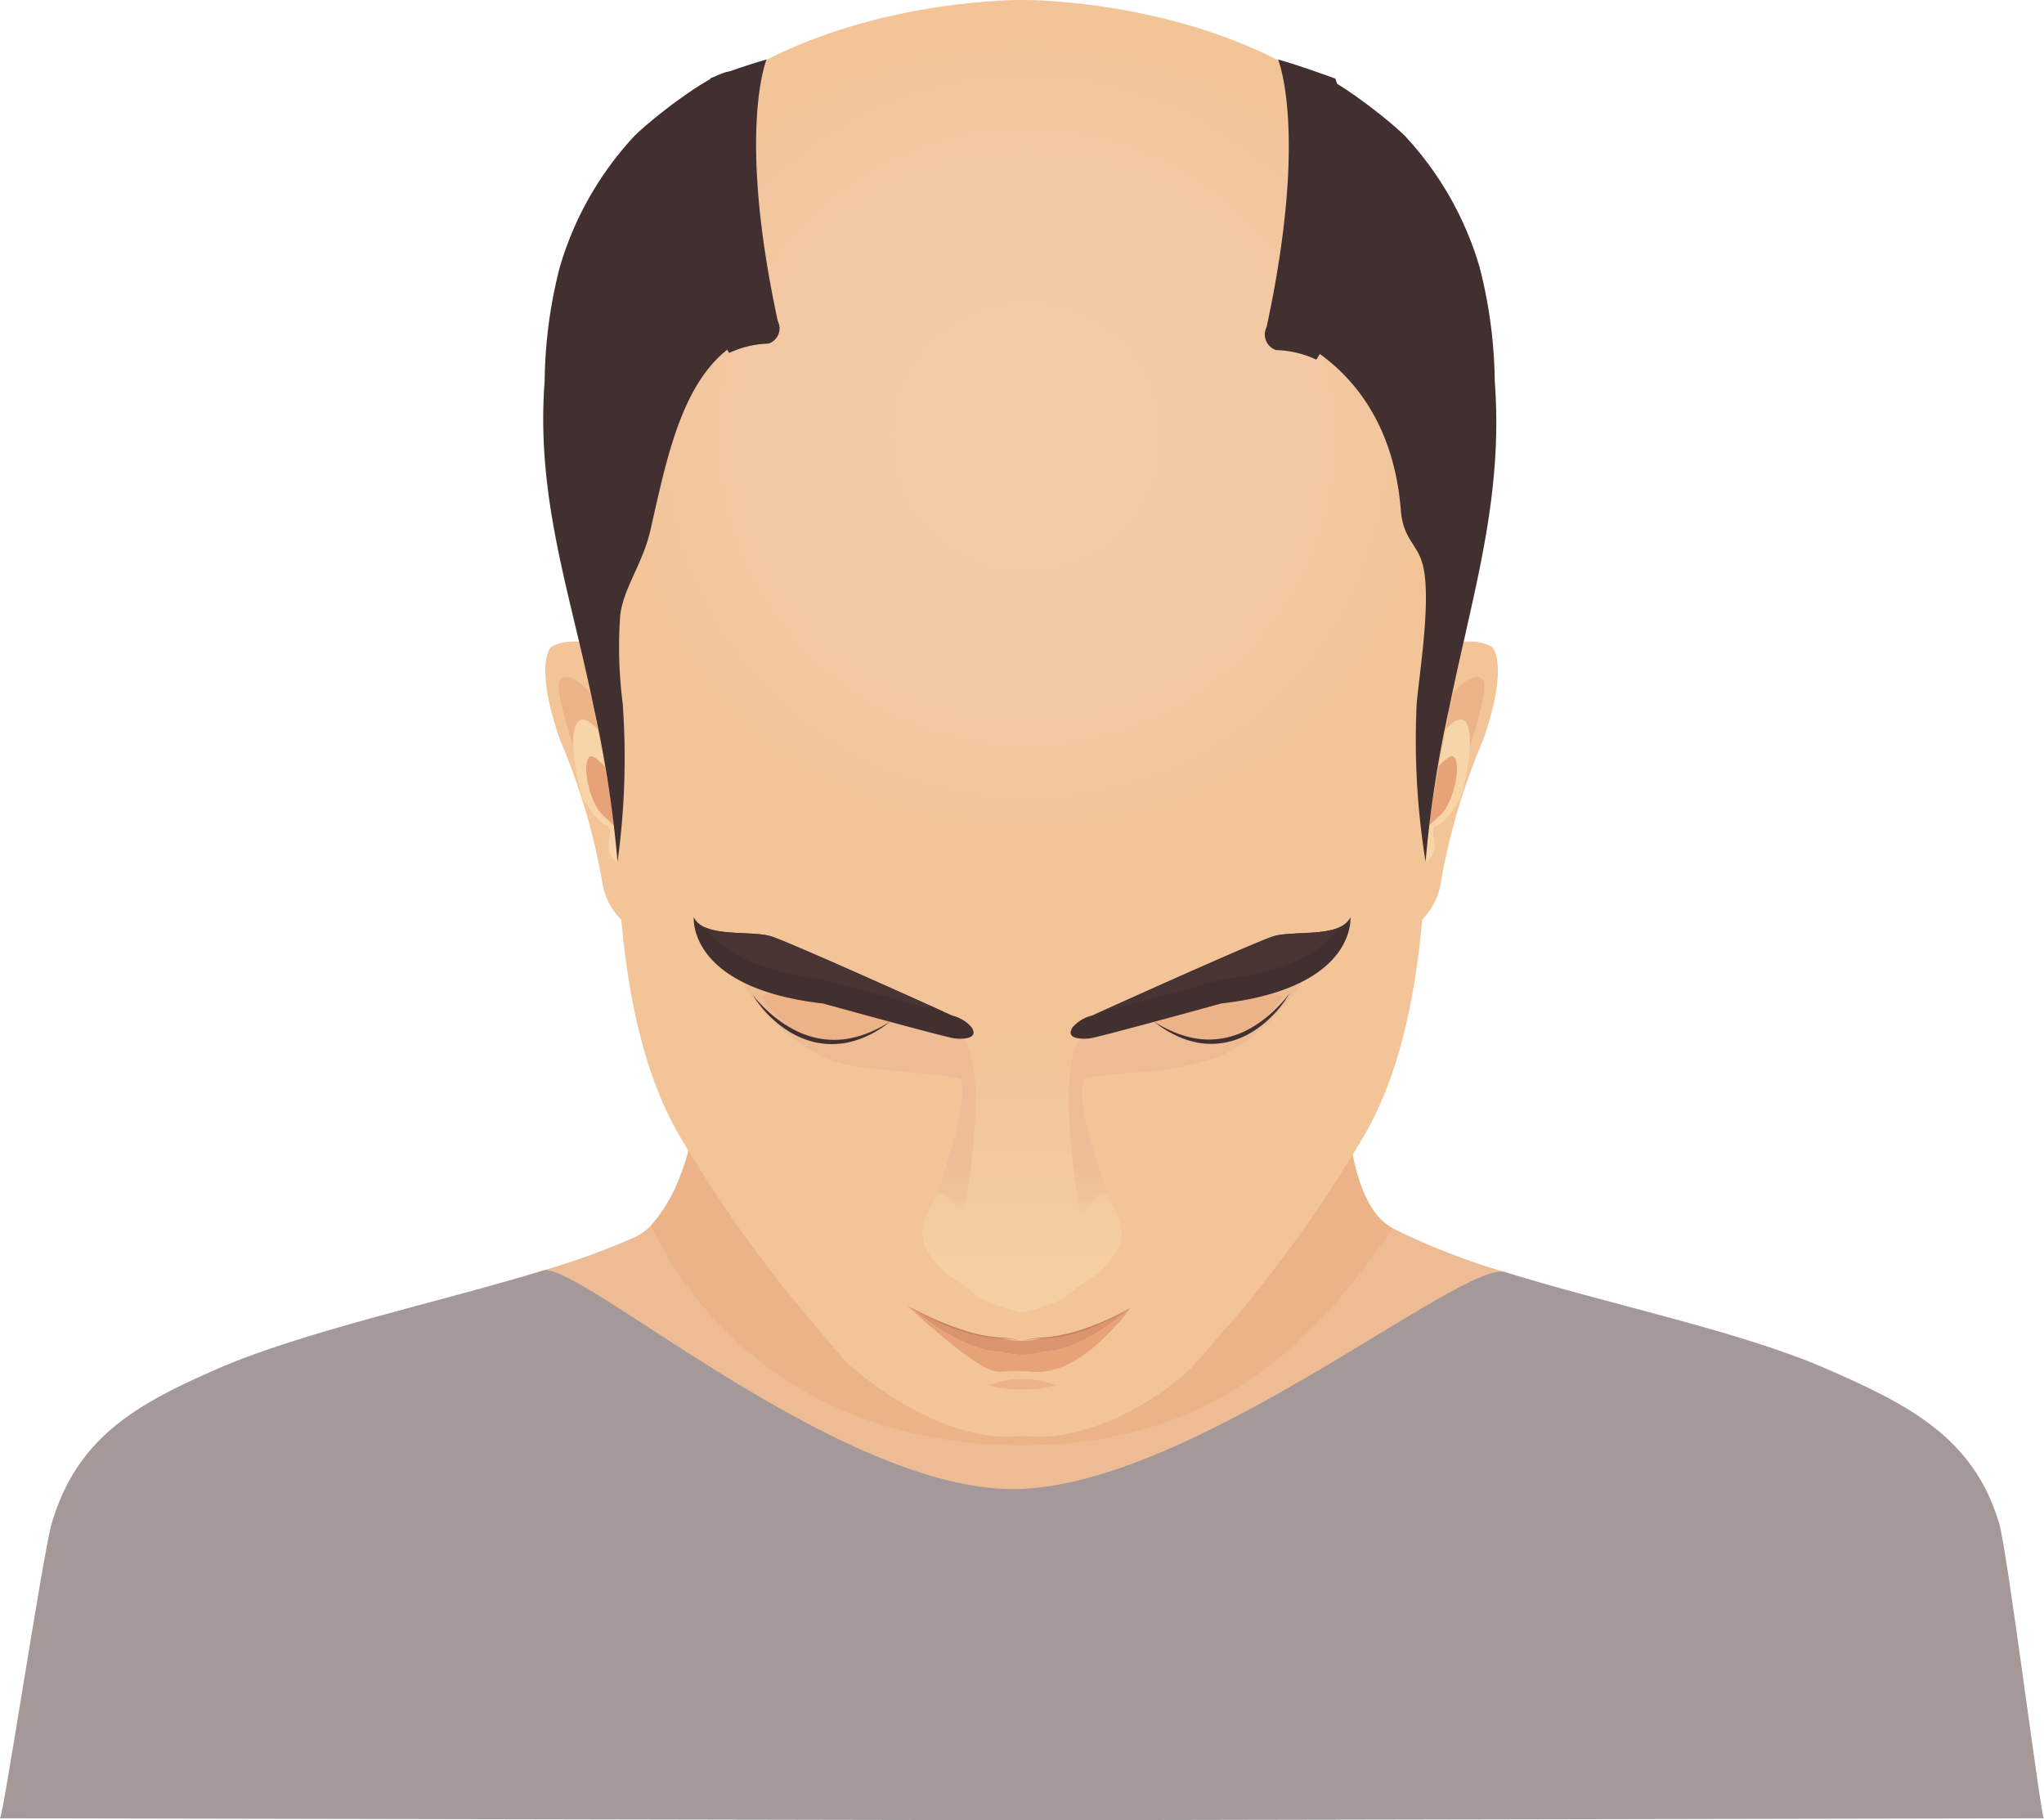 <svg xmlns="http://www.w3.org/2000/svg" xmlns:xlink="http://www.w3.org/1999/xlink" width="133.65" height="119.015" viewBox="0 0 133.65 119.015">
    <defs>
        <linearGradient id="linear-gradient" x1=".5" x2=".5" y1="1" gradientUnits="objectBoundingBox">
            <stop offset=".128" stop-color="#f5cfa3"/>
            <stop offset=".406" stop-color="#f3ca9e"/>
            <stop offset="1" stop-color="#f2c498"/>
        </linearGradient>
        <linearGradient id="linear-gradient-2" x1=".5" x2=".5" y2="1" gradientUnits="objectBoundingBox">
            <stop offset="0" stop-color="#edbc94"/>
            <stop offset=".628" stop-color="#edbd95"/>
            <stop offset=".854" stop-color="#f0c49a"/>
            <stop offset="1" stop-color="#f5cfa3"/>
        </linearGradient>
        <linearGradient id="linear-gradient-3" x1=".5" x2=".5" y1="0" y2="1" xlink:href="#linear-gradient-2"/>
        <radialGradient id="radial-gradient" cx=".5" cy=".5" r=".524" gradientTransform="matrix(.914 0 0 1 .043 0)" gradientUnits="objectBoundingBox">
            <stop offset="0" stop-color="#f4caa6"/>
            <stop offset=".668" stop-color="#f3c9a4"/>
            <stop offset=".908" stop-color="#f2c69d"/>
            <stop offset="1" stop-color="#f2c498"/>
        </radialGradient>
        <style>
            .cls-1{fill:#edbc94}.cls-3{fill:#f2c498}.cls-4{fill:#ecb388}.cls-5{fill:#f7d5a9}.cls-6{fill:#e7a277}.cls-8{fill:#c68260}.cls-10{fill:#423030}.cls-11{fill:#493434}
        </style>
    </defs>
    <g id="Group_335" transform="translate(-796.154 -360.504)">
        <g id="Group_180">
            <g id="Group_170">
                <path id="Path_452" d="M894.586 443.687a44.2 44.2 0 0 1-7.39-2.881c-3.045-1.613-3.022-8.913-3.022-8.913-1.094-2.592-42.2-.065-42.2-.065s-.922 8-4.32 9.575a48.394 48.394 0 0 1-5.994 2.176c-3.4 1.036 13.824 15.921 31.166 15.961 17.564.042 35.245-14.774 31.76-15.853z" class="cls-1"/>
            </g>
            <g id="Group_171">
                <path id="Path_453" fill="#a49898" d="M926.864 460.079c-1.663-5.531-5.808-7.7-11.385-10.118s-13.966-4.129-20.893-6.274c-2.791-.864-20.447 14.028-32.026 14.182s-28.615-14.985-30.9-14.29c-6.84 2.085-15.639 3.978-21.186 6.382-5.577 2.416-9.268 4.587-10.931 10.118-.561 1.868-3.186 19.315-3.394 19.315l66.573.125h.505l66.572-.125c-.199 0-2.373-17.447-2.935-19.315z"/>
            </g>
            <g id="Group_172">
                <path id="Path_454" d="M893.744 402.837c-.9-.658-2.844-.369-3.864.07q-.006.4-.017.8-.021.765-.057 1.53-.081 1.736-.242 3.464-.081.863-.18 1.724l-.077.637c-.282 1.894-.536 3.372-.617 4.011a68.453 68.453 0 0 1-1.578 6.712 4.4 4.4 0 0 0 3.208-3.313 41.927 41.927 0 0 1 2.788-9.528c1.753-4.944.636-6.107.636-6.107z" class="cls-3"/>
                <path id="Path_455" d="M891.964 410.237s1.647-4.737 1.16-5.278c-.791-.878-2.836 1.476-3.542 3.594q-.081.864-.18 1.724c1.435-3.424 3.211-2.806 2.562-.04z" class="cls-4"/>
                <path id="Path_456" d="M888.433 417.538s1.307-.576 1.491-1.375-.393-1.449.215-1.7 1.238-1.325 1.441-1.629 1.128-4.01.439-5.07-2.625 2.185-2.625 2.185z" class="cls-5"/>
                <path id="Path_457" d="M889.234 411.631c.18-.057 1.575-1.893 1.937-1.66.528.339.164 2.495-.617 3.6a7.87 7.87 0 0 1-1.864 1.5z" class="cls-6"/>
            </g>
            <g id="Group_173">
                <path id="Path_458" d="M832.161 402.837c.9-.658 2.844-.369 3.863.07l.018.8q.021.765.057 1.53.081 1.736.242 3.464.081.863.18 1.724c.024.212.051.425.077.637.282 1.894.536 3.372.617 4.011a68.466 68.466 0 0 0 1.577 6.712 4.4 4.4 0 0 1-3.208-3.313 41.894 41.894 0 0 0-2.787-9.528c-1.753-4.944-.636-6.107-.636-6.107z" class="cls-3"/>
                <path id="Path_459" d="M833.941 410.237s-1.647-4.737-1.16-5.278c.791-.878 2.837 1.476 3.542 3.594q.081.864.18 1.724c-1.435-3.424-3.211-2.806-2.562-.04z" class="cls-4"/>
                <path id="Path_460" d="M837.472 417.538s-1.307-.576-1.491-1.375.393-1.449-.215-1.7-1.238-1.325-1.441-1.629-1.129-4.01-.44-5.07 2.626 2.185 2.626 2.185z" class="cls-5"/>
                <path id="Path_461" d="M836.671 411.631c-.18-.057-1.575-1.893-1.937-1.66-.528.339-.164 2.495.617 3.6a7.849 7.849 0 0 0 1.864 1.5z" class="cls-6"/>
            </g>
            <path id="Path_462" d="M892.143 384.492c-.528-24.055-28.436-23.994-29.18-23.988s-28.652-.067-29.18 23.988c-.368 16.764-.086 16.2.486 18.963s1.892 8.969 2.162 12.1.259 12.783 4.311 19.483a86.888 86.888 0 0 0 8.385 11.766c.6.659 1.961 2.4 2.593 2.972 1.223 1.1 6.411 5.2 11.243 4.616 4.833.585 9.884-3.129 11.243-4.616.574-.628 1.988-2.313 2.593-2.972a86.894 86.894 0 0 0 8.385-11.766c4.052-6.7 4.042-16.349 4.312-19.483s1.588-9.335 2.161-12.1.854-2.199.486-18.963z" class="cls-3"/>
            <path id="Path_463" d="M859.814 431.459s.307-3.8-2.6-4.891S844.6 424.1 844.2 423.8c.229.164.489.931.652 1.172a13.081 13.081 0 0 0 5.11 4.631c1.8.8 3.815.792 5.785 1.023.453.058 4.083.289 4.067.833z" class="cls-1"/>
            <g id="Group_175">
                <path id="Path_464" fill="#db956e" d="M861.535 448.889a5.235 5.235 0 0 0 2.838 0c2.642-.057 5.71-2.873 5.71-2.873a13.793 13.793 0 0 1-5.71 1.965 5.209 5.209 0 0 1-2.838 0c-2.642-.057-6.035-2.1-6.035-2.1.148.138.291.271.432.4a1.2 1.2 0 0 0-.207-.27s3.168 2.821 5.81 2.878z"/>
                <path id="Path_465" d="M861.613 450.188a12.485 12.485 0 0 1 1.775-.013c2.489.357 4.611-1.791 5.765-3.027a10.565 10.565 0 0 0 .93-1.132s-3.068 2.816-5.71 2.873a5.235 5.235 0 0 1-2.838 0c-2.642-.057-5.81-2.873-5.81-2.873a1.2 1.2 0 0 1 .207.27q.42.385.8.717c2.893 2.528 4.15 3.256 4.881 3.185z" class="cls-6"/>
                <g id="Group_174">
                    <path id="Path_466" d="M861.817 447.972a11.805 11.805 0 0 1-1.241-.132 11.6 11.6 0 0 1-1.477-.381 20.965 20.965 0 0 1-2.573-1.047c-.321-.154-.577-.286-.753-.379s-.273-.147-.273-.147.093.059.265.16.423.245.739.41a16.574 16.574 0 0 0 2.564 1.1 10.144 10.144 0 0 0 1.494.369 10.317 10.317 0 0 0 1.251.1c.354.025.64.069.836.1s.3.055.3.055-.107-.028-.3-.07a7.855 7.855 0 0 0-.832-.138z" class="cls-8"/>
                    <path id="Path_467" d="M869.825 446.159c-.168.09-.412.219-.719.367-.152.076-.322.152-.5.238s-.377.169-.586.252-.428.171-.656.258c-.114.043-.233.081-.351.124-.06.02-.12.042-.181.061l-.184.057-.185.056-.091.029-.092.024-.36.094c-.118.03-.236.051-.351.076l-.17.036c-.057.012-.113.018-.168.027l-.324.048c-.1.014-.208.017-.308.026l-.288.022c-.094.007-.183.011-.268.023a7.906 7.906 0 0 0-.8.133c-.186.041-.288.068-.288.068s.1-.021.291-.053.461-.072.8-.1c.085-.009.174-.01.266-.013s.19-.009.29-.013.205-.008.312-.018l.328-.042c.057-.007.114-.012.171-.023l.173-.033c.116-.024.235-.043.355-.072l.364-.093.093-.023.092-.028.186-.057.186-.058c.062-.019.122-.042.182-.063.119-.043.238-.083.353-.127.228-.09.449-.177.655-.27s.4-.183.582-.268.347-.173.5-.255c.3-.16.54-.3.7-.4l.251-.156s-.093.056-.26.146z" class="cls-8"/>
                </g>
            </g>
            <path id="Path_468" fill="url(#linear-gradient)" d="M868.742 439.044c-.156-.282-.318-.573-.463-.883-.138-.294-.263-.529-.374-.736a6.072 6.072 0 0 1-.583-1.38c-.027-.1-.234-1.108-.322-1.538a28.715 28.715 0 0 0-1.534-5.557 3.89 3.89 0 0 0-2.394-1.473v-.026l-.061.012-.06-.012v.025a3.965 3.965 0 0 0-2.458 1.474 28.645 28.645 0 0 0-1.534 5.557c-.088.43-.295 1.441-.322 1.538a6.077 6.077 0 0 1-.583 1.38c-.111.207-.237.442-.374.736-.145.31-.307.6-.464.883-.539.969-1 1.806-.576 2.953a5.347 5.347 0 0 0 2.168 2.291 16.345 16.345 0 0 1 1.393 1.091 12.857 12.857 0 0 0 2.714.93.186.186 0 0 0 .064.01.188.188 0 0 0 .065-.01 12.856 12.856 0 0 0 2.714-.93 16.193 16.193 0 0 1 1.393-1.091 5.352 5.352 0 0 0 2.168-2.288c.428-1.15-.037-1.987-.577-2.956z"/>
            <path id="Path_469" d="M866.134 431.459s-.308-3.8 2.6-4.891 12.623-2.473 13.026-2.763c-.229.164-.489.931-.651 1.172a12.937 12.937 0 0 1-5.113 4.566 19.693 19.693 0 0 1-5.788 1.088c-.455.053-4.09.284-4.074.828z" class="cls-1"/>
            <g id="Group_177">
                <path id="Path_470" d="M845.965 425.662s2.971 5.441 8.386 1.655c0 0-4.773-2.952-8.386-1.655z" class="cls-4"/>
                <g id="Group_176">
                    <path id="Path_471" d="M854.351 427.317l-.329.242c-.053.038-.112.084-.178.128l-.221.138-.256.157-.3.157a5.953 5.953 0 0 1-1.577.547 5.183 5.183 0 0 1-2.056-.035 5.767 5.767 0 0 1-1.013-.342 6.014 6.014 0 0 1-.867-.482 7.275 7.275 0 0 1-1.27-1.077 7.826 7.826 0 0 1-.7-.866c-.15-.217-.221-.344-.221-.344s.086.117.257.316a9.67 9.67 0 0 0 .772.79 8.385 8.385 0 0 0 1.3.972 6.715 6.715 0 0 0 .847.433 6.237 6.237 0 0 0 .966.313 5.5 5.5 0 0 0 1.951.077 6.506 6.506 0 0 0 1.556-.436l.3-.129c.095-.045.182-.091.265-.132l.232-.116c.07-.037.132-.076.189-.108z" class="cls-10"/>
                </g>
                <path id="Path_472" d="M858.571 428.4s1.737.211 1.1-.741a2.457 2.457 0 0 0-1.25-.75s-10.554-4.777-11.855-5.186-4.4.139-5.048-1.25c0 0-.437 4.63 8.464 5.649.002.003 8.092 2.235 8.589 2.278z" class="cls-10"/>
                <path id="Path_473" d="M849.984 424.547s5.861 1.617 7.912 2.127c-2.148-.97-10.2-4.594-11.328-4.948-1.012-.319-3.109-.059-4.3-.579.942 1.334 3.04 2.865 7.716 3.4z" class="cls-11"/>
            </g>
            <g id="Group_179">
                <path id="Path_474" d="M880 425.662s-2.97 5.441-8.385 1.655c.003 0 4.776-2.952 8.385-1.655z" class="cls-4"/>
                <g id="Group_178">
                    <path id="Path_475" d="M871.618 427.317l.351.2c.057.032.118.07.188.107l.23.116c.083.04.171.085.264.131l.3.128a6.307 6.307 0 0 0 1.549.429 5.313 5.313 0 0 0 1.937-.1 6.094 6.094 0 0 0 .963-.328 6.964 6.964 0 0 0 .832-.451 8.3 8.3 0 0 0 1.266-1 9.338 9.338 0 0 0 .747-.805c.165-.2.248-.321.248-.321s-.067.129-.211.348a7.748 7.748 0 0 1-.678.88 7.269 7.269 0 0 1-1.235 1.106 6.165 6.165 0 0 1-.851.5 5.605 5.605 0 0 1-1 .361 5 5 0 0 1-2.046.061 5.789 5.789 0 0 1-1.57-.54l-.3-.156c-.092-.053-.176-.107-.255-.156l-.22-.138c-.067-.044-.124-.089-.178-.127z" class="cls-10"/>
                </g>
                <path id="Path_476" d="M867.4 428.4s-1.737.211-1.1-.741a2.457 2.457 0 0 1 1.25-.75s10.553-4.777 11.855-5.186 4.4.139 5.047-1.25c0 0 .438 4.63-8.464 5.649-.004.003-8.088 2.235-8.588 2.278z" class="cls-10"/>
                <path id="Path_477" d="M876.031 424.547s-5.861 1.617-7.912 2.127c2.149-.97 10.2-4.594 11.328-4.948 1.012-.319 3.109-.059 4.3-.579-.947 1.334-3.04 2.865-7.716 3.4z" class="cls-11"/>
            </g>
            <path id="Path_478" d="M860.752 451.087a9.191 9.191 0 0 0 4.455 0 6.2 6.2 0 0 0-4.455 0z" class="cls-4"/>
            <path id="Path_479" fill="url(#linear-gradient-2)" d="M868.55 438.585s-.856-.435-1.7 1.832c0 0-1.49-8.709-.458-10.588 0 0 2.656.276 1.37.51-2.249.408.601 7.319.788 8.246z"/>
            <path id="Path_480" fill="url(#linear-gradient-3)" d="M857.427 438.585s.857-.435 1.7 1.832c0 0 1.49-8.709.458-10.588 0 0-2.656.276-1.37.51 2.25.408-.6 7.319-.788 8.246z"/>
            <ellipse id="Ellipse_49" cx="27.871" cy="25.462" fill="url(#radial-gradient)" rx="27.871" ry="25.462" transform="translate(835.409 363.605)"/>
            <path id="Path_481" d="M844.074 365.836c.84-2.231-4.71 1.864-6.43 3.549a21.423 21.423 0 0 0-4.891 8.6 31.055 31.055 0 0 0-.986 7.427c-.586 7.749 1.721 13.958 3.221 21.4a76.375 76.375 0 0 1 1.544 10.037 49.52 49.52 0 0 0 .338-10.345 28.806 28.806 0 0 1-.161-5.773c.2-1.755 1.481-3.389 1.975-5.565 1.1-4.826 2.15-10.42 6.051-12.465 1.989-1.038-3.297-9.86-.661-16.865z" class="cls-10"/>
            <path id="Path_482" d="M881.583 365.836c-.84-2.231 4.71 1.864 6.43 3.549a21.421 21.421 0 0 1 4.89 8.6 31.109 31.109 0 0 1 .987 7.427c.585 7.749-1.479 13.958-2.979 21.4a76.385 76.385 0 0 0-1.544 10.037 49.72 49.72 0 0 1-.58-10.345c.164-1.914.956-6.7.418-8.986-.341-1.449-1.3-1.708-1.455-3.645-.527-6.671-4.182-9.785-6.828-11.172-1.989-1.038 3.297-9.86.661-16.865z" class="cls-10"/>
            <path id="Path_483" d="M874.206 449.778c-1.359 1.487-6.41 5.2-11.243 4.616-4.832.585-10.02-3.513-11.243-4.616-.632-.57-1.988-2.313-2.593-2.972a85.691 85.691 0 0 1-7.953-11.059 11.676 11.676 0 0 1-2.456 4.9C842.271 448.05 850.074 455 862.979 455c12.811 0 19.251-6.95 24.244-14.18l-.027-.014c-1.458-.772-2.212-2.848-2.6-4.8a85.06 85.06 0 0 1-7.795 10.8c-.607.659-2.021 2.344-2.595 2.972z" class="cls-4"/>
        </g>
        <path id="Path_484" d="M883.471 365.644s-2.375-.875-3.75-1.25c0 0 2 4.75-.75 17.5a1.066 1.066 0 0 0 .625 1.5 6.61 6.61 0 0 1 2.625.625s4.879-7.125 1.25-18.375z" class="cls-10"/>
        <path id="Path_485" d="M842.612 365.616s2.322-.855 3.667-1.222c0 0-1.956 4.644.733 17.11a1.042 1.042 0 0 1-.611 1.467 6.465 6.465 0 0 0-2.567.611s-4.766-6.966-1.222-17.966z" class="cls-10"/>
    </g>
</svg>
